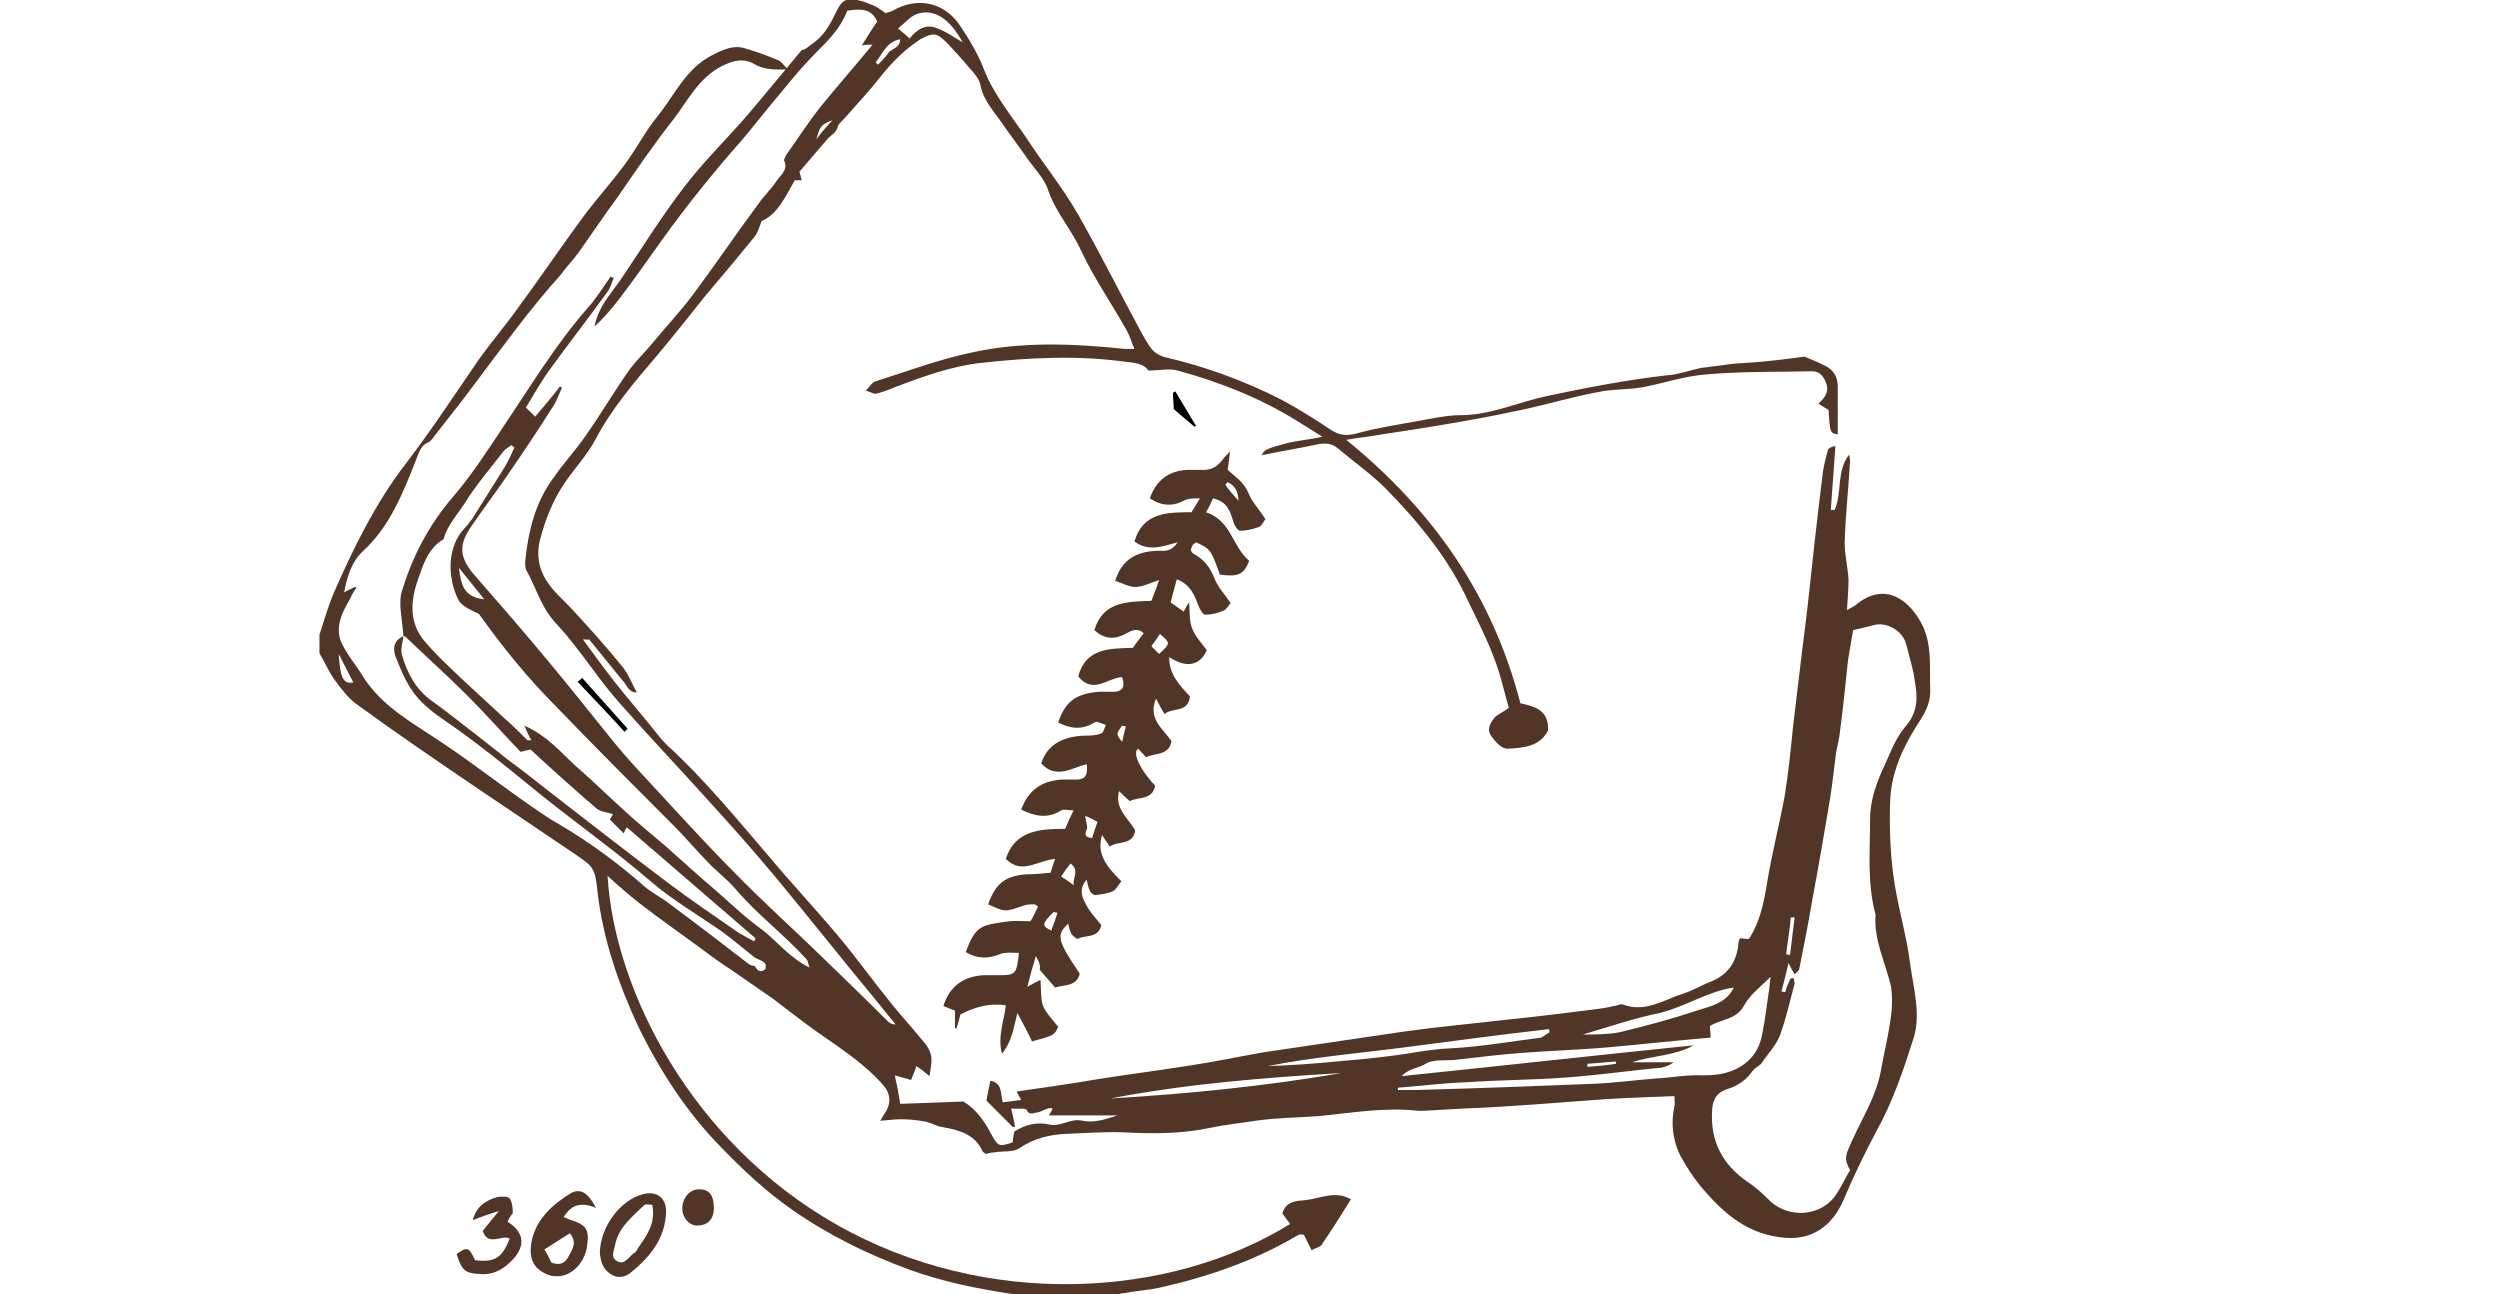<svg version="1.1" xmlns="http://www.w3.org/2000/svg" xmlns:xlink="http://www.w3.org/1999/xlink" x="0px" y="0px"
   width="170px" height="88px" viewBox="0 0 240 168">
<style type="text/css">
  .st0{fill:#513628;}
</style>
<g>
  <path class="st0" d="M55.7,124.3c-1.4-1.1-2.8-2.3-4.3-3.4c-3-2.1-6.3-4-9.1-6.4c-5.1-4.4-10.6-8.2-15.8-12.5
    c-3.2-2.6-6.4-5.2-9.8-7.6c-2-1.4-4.1-2.7-5.5-4.8c-0.9-1.3-1.5-2.8-2.1-4.3c-0.4-1-0.3-2.2,1-2.7c-0.1,0.8-0.4,1.7-0.2,2.4
    c0.7,2.4,1.8,4.5,3.9,6c1.7,1.2,3.3,2.5,5,3.8c1.7,1.3,3.4,2.7,5.1,4c1.9,1.4,3.8,2.9,5.7,4.4c4.9,3.8,9.8,7.6,14.7,11.3
    c2.8,2.1,5.7,4.1,8.6,6.1c0.8,0.6,1.8,1.1,2.7,1.6c0.1-0.1,0.2-0.2,0.2-0.4c-5.6-4.8-11.1-9.6-16.7-14.4c-0.2,0.3-0.3,0.5-0.4,0.8
    c-0.6-0.6-1.2-1.2-1.8-1.8c0.1-0.2,0.3-0.5,0.4-0.7c-0.8-0.3-1.7-0.3-2.2-0.8c-2.9-2.5-5.7-5-8.5-7.6c-0.4,0.1-0.9,0.2-1.3,0.3
    c-2.3-2.4-4.5-4.9-6.9-7.3c-2.6-2.6-5.4-5.1-8.1-7.7c0,0-0.1,0-0.2,0C10,81.3,9.8,80,9.7,78.7c0-0.5,0-1.1,0.1-1.6
    c1.4-4.8,3.6-9,6.9-12.8c2.3-2.7,4.3-5.8,6.3-8.8c3.5-5.2,6.8-10.7,11-15.5c1.1-1.2,2-2.7,3-4.1c0.1,0.1,0.3,0.1,0.4,0.2
    c-0.3,0.6-0.4,1.3-0.9,1.9c-2.3,3.2-4.8,6.4-7.2,9.7c-1.2,1.6-2.2,3.4-3.3,5.2c0.4,0.4,0.8,0.8,1.2,1.2c1.1-1.3,2.2-2.6,3.2-3.9
    c0.1,0,0.2,0.1,0.3,0.1c-0.4,0.8-0.7,1.8-1.2,2.5c-1.9,3-3.9,6-5.9,8.9c-1.5,2.2-3.1,4.3-4.6,6.5c-1.7,2.4-1.7,4,0.1,6.2
    c3.4,3.9,6.8,7.8,10.1,11.8c2.6,3.1,5.1,6.3,7.7,9.5c1.2,1.5,2.5,3,3.8,4.4c4.1,4.4,8.2,9,12.5,13.3c3.5,3.6,7.3,7,10.9,10.5
    c3,2.9,6,5.8,8.9,8.7c0.2,0.2,0.5,0.4,1,0.4c-0.8-1-1.7-2.1-2.6-3.2c-4.3-5.2-8.5-10.5-12.8-15.7c-3-3.6-6.1-7.1-9.3-10.6
    c-3.7-4.1-7.5-8.1-11.2-12.3c-2.3-2.6-4.2-5.5-6.4-8.2c-0.6-0.8-1.3-1.5-2-2.3c-1.7-1.9-2.4-4.4-3.6-6.6c-0.2-0.3-0.2-0.8-0.2-1.2
    c0.4-3.9,1.3-7.7,3.7-10.9c1.3-1.9,2.9-3.6,4.2-5.5c1.9-2.7,3.6-5.6,5.5-8.3c0.9-1.3,2-2.3,3-3.5c1.8-2.2,3.8-4.3,5.5-6.6
    c2.9-3.9,5.6-7.9,8.5-11.8c0.7-1,1.6-1.8,2.3-2.9c0.5-0.7,1.5-1.4,0.9-2.6c0-0.1,0.2-0.5,0.3-0.7c1.5-2.1,2.9-4.3,4.5-6.3
    c2.1-2.6,4.4-5.2,6.7-8c-0.4,0-0.8,0-1.4,0.1c0.7-1.1,1.3-2.1,2-3.1c-0.7-1.7-2.2-1.7-3.9-1.4c-0.8,2.2-2.4,3.8-4.1,5.5
    c-2.2,2.2-4.2,4.8-6.3,7.3c-1,1.2-2,2.5-3.1,3.8c-3.7,4.2-7.2,8.5-10.5,13.1c-1.8,2.5-3.6,5.1-5.5,7.6c-1,1.3-2.1,2.6-3.3,3.7
    c0.3-1.6,1.1-3,2.1-4.3c0.4-0.6,0.9-1.2,1.3-1.8c2.7-4,5.3-8.2,8.3-12.1c2.3-3,5-5.7,7.5-8.5c2.6-3,5.1-6.1,7.7-9.2
    C62.4,6.4,62.7,6,63,5.8c1.6-1,2.5-2.6,3.3-4.3c0.7-1.5,1.4-1.9,3.1-1.4c0.6,0.1,1.1,0.4,1.7,0.6c0.5,0.2,1,0.6,1.6,1
    c0.3-0.1,0.7-0.2,0.9-0.3c3.1-1.8,6.5-1.2,8.6,1.7c1.3,1.9,2.5,3.9,3.3,6c1.3,3.3,3.6,6,5.6,9c2.1,3.2,4.6,6.3,6.5,9.6
    c2.8,4.9,5.4,10.1,8.1,15.1c0.5,0.9,1,1.9,1.7,2.7c0.4,0.4,1.1,0.8,1.7,0.9c5.1,1.2,10.1,3,14.8,5.4c2.3,1.2,4.5,2.6,6.6,4
    c1.2,0.8,2.2,0.8,3.6,0.4c2.6-0.7,5.3-1.1,8-1.6c1.7-0.3,3.5-0.7,5.2-0.7c4,0,7.5-1.7,11.3-2.5c5.2-1.1,10.4-2.1,15.7-2.7
    c1.4-0.1,2.7-0.6,4.1-0.9c0.4-0.1,0.9-0.1,1.4-0.2c1.1-0.1,2.1-0.3,3.2-0.4c1.6-0.1,3.2-0.2,4.9-0.4c1.2-0.1,2.4-0.3,4.1-0.5
    c0.5,0.2,1.7,0.7,2.7,1.2c1,0.5,1.6,1.4,1.6,2.6c0,2.1,0,4.2,0,6.3c-1-0.2-1-0.2-1.2-3.2c-0.4-0.2-0.8-0.5-1.3-0.8
    c1.1-1,1.4-1.8,0.9-2.9c-0.3-0.7-0.8-1.3-1.7-1.3c-4.5,0.1-9.1,0-13.7,0.4c-2.9,0.2-5.7,1.2-8.5,1.7c-1.8,0.3-3.8,0.2-5.6,0.6
    c-3.3,0.6-6.6,1.6-9.9,2.3c-3.7,0.8-7.5,1.5-11.2,2.1c-2.9,0.5-5.9,0.9-8.9,1.4c-0.8,0.1-1.6,0.2-2.7,0.4
    c11.2,9.1,19,20.2,22.6,34.2c1.9,0.4,3.7,0.9,3.6,3.5c-1,2.1-3.2,2.3-5.3,2.4c-0.7,0-1.6-0.9-2.1-1.7c-0.6-0.8-0.1-1.7,0.5-2.4
    c0.4-0.4,1-0.6,1.8-1.2c-0.6-2.1-1.1-4.5-2-6.7c-0.9-2.4-2.1-4.7-3.2-7c-2.6-5.7-6.5-10.4-10.8-14.8c-1.9-1.9-4.2-3.5-6.2-5.2
    c-0.8-0.7-1.7-0.7-2.7-0.5c-2.4,0.5-4.8,0.9-7.2,1.4c0.4-0.7,0.4-0.8,3.4-1.6c1.3-0.3,2.6-0.4,4.5-0.8c-1.3-0.8-2.2-1.4-3.2-2
    c-4.8-3-10.1-5.1-15.6-6.6c-1.1-0.3-2.3,0-3.8,0c-0.4-0.7-1.4-1-2.7-1.1c-6.3-0.9-12.6-0.6-18.9,0.1c-3.9,0.4-7.7,1.8-11.4,3.2
    c-0.7,0.3-1.5,0.6-2.3,0.8c-0.3,0.1-0.7-0.2-1.4-0.4c0.6-0.5,0.8-1.1,1.3-1.2c4.1-1.3,8.1-2.8,12.3-3.7c6.6-1.5,13.4-1.2,20.1-0.5
    c0.3,0,0.6,0,1.2,0c-0.4-0.9-0.6-1.7-1-2.4c-1.9-3.4-4.2-6.7-5.9-10.3c-1.2-2.7-3.3-5-4.3-7.9c-0.5-1.6-1.9-2.9-2.9-4.4
    c-0.9-1.3-1.9-2.6-2.8-3.9c-1.1-1.7-2.7-3.2-3.1-5.4c-0.2-0.9-1-1.7-1.7-2.5c-0.8-1-1.7-1.9-2.6-2.9c-1.4-1.4-1.8-1.4-3.5-0.5
    C75.2,6.4,73.5,8.1,72,10c-1.4,1.8-3,3.5-4.5,5.2c-0.3,0.4-0.9,0.8-1,1.2c-0.2,0.9-0.9,1.1-1.4,1.7c-1.2,1.4-2.4,2.8-3.6,4.2
    c0.1,0.3,0.2,0.6,0.3,1.1c-0.3,0-0.7,0-0.9,0c-1.2,2.1-2.2,4.4-4.3,5.3c-0.3,0.8-0.5,1.5-0.9,2c-2.1,2.6-4.2,5.1-6.4,7.7
    c-2.1,2.6-4.2,5.3-6.4,7.9c-2.9,3.4-5.8,6.8-7.9,10.8c-1,1.9-2.6,3.6-3.9,5.5c-1.6,2.3-2.6,4.9-3.3,7.6c-0.5,2.2,0,4.1,1.3,5.8
    c0.8,1.1,1.9,2,2.9,3.1c2.2,2.4,4.4,4.8,6.4,7.3c0.8,0.9,1.3,2.2,2,3.5c-1.1,0-1.3-1-1.8-1.5c-1.5-1.8-2.9-3.6-4.4-5.4
    C34,83.1,33.8,83,33.4,83c1.3,1.8,2.7,3.7,4.1,5.5c1.9,2.4,3.9,4.7,5.8,7.1c0.3,0.4,0.7,0.8,1.1,1.2c4.7,4.3,8.8,9.3,13,14.2
    c3,3.6,6.2,7,9.3,10.7c2.1,2.5,4.1,5.3,6.2,7.9c1.3,1.7,2.8,3.3,4.2,5c0.4,0.5,0.9,1,1.2,1.6c0.5,1,0.4,1.6,0.1,3.5
    c-0.6-0.5-1.1-0.9-1.7-1.3c-0.2,0.6-0.4,1.1-0.7,1.8c-0.7-0.2-1.4-0.4-2.1-0.6c0.1,0.7,0.3,1.3,0.4,2c0.1,0.6,0.2,1.2,0.3,1.7
    c2.8-0.1,5.6-0.2,8.2-0.3c1.8,1.1,2.8,2.7,3.7,4.4c0.8,1.4,0.9,1.5,2.7,0.9c0-0.4,0.1-0.9,0.2-1.4c1.4-0.9,3-1.3,4.6-0.9
    c1.5,0.3,2.7-0.9,4.3-0.5c1.4,0.3,3-0.2,4.5-0.7c-2.9,0-5.9,0-8.9,0c0.1-0.2,0.3-0.5,0.5-0.9c-0.2,0-0.4-0.1-0.6,0
    c-0.4,0.1-0.9,0.4-1.3,0.5c-0.5,0-1.1,0.5-1.5-0.3c-0.1-0.3-1.3-0.1-2-0.2c0.2,0.9,0.4,1.7,0.5,2.4c-0.1,0-0.2,0-0.3,0
    c-1.1-1.1-2.2-2.2-3.4-3.4c0.1-0.8,0.3-1.6,0.5-2.6c1.6,0.3,1.3,1.7,1.6,2.8c0.8-0.1,1.6-0.2,2.4-0.3c-0.2-0.4-0.4-0.7-0.6-1.1
    c3.5-0.5,7-1,10.5-1.6c3.8-0.6,7.7-1.1,11.5-1.7c3.4-0.5,6.7-1.2,10.1-1.8c6.1-0.9,12.2-1.8,18.3-2.7c4.3-0.6,8.7-1,13-1.5
    c4-0.4,7.9-0.9,11.9-1.4c0.7-0.1,1.5-0.2,2.2-0.4c0.4,0,0.8-0.3,1.2-0.2c2.9,1.1,5.3-0.6,7.8-1.4c1.3-0.4,2.4-1.1,3.7-1.6
    c2.2-0.9,3.3-2.6,3.5-4.9c0-0.2,0.1-0.4,0.2-0.7c0.3,0,0.7,0.1,1.1,0.1c0,0,0.1-0.1,0.2-0.2c1.3-2.1,1.8-4.5,2.2-6.9
    c0.6-3.8,1.6-7.6,2.3-11.4c0.5-3,0.8-6.1,1.1-9.1c0.3-2.5,0.6-5,0.9-7.5c0.3-2.7,0.7-5.5,1-8.2c0.6-5.6,1.2-11.1,1.9-16.7
    c0.1-1.1,0.4-2.3,0.7-3.4c0.1-0.3,0.4-0.5,1-0.6c-0.2,2.8-0.4,5.5-0.6,8.3c0.1,0,0.3,0,0.5,0c1-2.3,0.2-5.1,1.9-7.2
    c0,0.3,0.1,0.6,0.1,0.9c-0.2,3.5-0.6,7-0.7,10.6c0,1.5,0.4,3.1,0.5,4.7c0,1.2-0.1,2.5-0.2,4c0.5-0.3,1-0.5,1.3-0.8
    c3.7-2.9,6.7-0.5,8.3,2.4c1.5,2.7,1.1,5.8,1.2,8.8c0.1,2.3-1.4,3.9-2.4,5.7c-1.6,2.7-2.7,5.6-2.8,8.8c-0.1,3.1,0,6.3,0.4,9.4
    c0.5,3.9,1.7,7.7,2.2,11.6c0.4,3.1,1.4,6.4,0.5,9.5c-1.3,4.1-2.7,8.3-4.8,12.1c-1.6,3-3.1,6.1-4.4,9.2c-1.3,2.9-3.8,5.4-8.3,4.7
    c-4.5-0.6-7.5-3.4-10.2-6.6c-1-1.2-1.8-2.5-2.6-3.9c-1-2-1.3-4.2-0.8-6.5c0.1-0.4,0-0.8,0-1.3c-1,0-1.9,0.1-2.9,0.1
    c-2.5,0.1-5,0.2-7.5,0.4c-2.7,0.2-5.4,0.4-8.1,0.6c-2.9,0.2-5.8,0.4-8.7,0.5c-1.7,0.1-3.5,0.2-5.3,0.3c-0.2,0-0.5,0-0.8,0
    c-4.4-0.5-8.7,0.3-13,0.7c-2.7,0.2-5.4,0.2-8.1,0.6c-1.9,0.3-3.9,0.5-5.8,0.9c-3.7,0.8-7.5,0.8-11.3,0.6c-2.5-0.1-5,0.1-7.5,0.2
    c-2.2,0.1-4.2,0.6-6.1,1.9c-0.8,0.5-2.1,0.3-3.2,0.5c-0.3,0-0.7,0.1-1.1,0.2c-0.1-0.1-0.3-0.2-0.4-0.3c-1-2.3-3.1-2.8-5.3-3.2
    c-0.7-0.1-1.5-0.6-2.2-0.7c-1-0.2-2.1-0.3-3.1-0.3c-0.8,0-1.5,0.1-2.7,0.2c0.4-0.7,0.6-1,0.8-1.3c0.6-1.1,0.5-2.2-0.3-3.2
    c-2.4-2.8-5.5-4.8-8.5-6.9c-2-1.4-4-3-6-4.5c-1.7-1.2-3.5-2.4-5.2-3.6c-1.4-0.9-2.8-1.9-4.1-2.9c-2.6-1.9-5.3-3.8-7.9-5.8
    c-1.4-1.1-2.8-2.3-4.2-3.6c0.9,15,11,34.6,29.6,45.2c19.6,11.2,43.5,9.6,59,0c-0.3-0.5-0.7-0.9-1-1.4c0.5-1.6,1.9-1.6,3-1.7
    c1.9-0.2,3.9-1.3,5.9-0.1c-1.3,2.1-2.5,4-3.8,5.9c-0.2,0.3-0.8,0.4-1.3,0.7c-0.4-0.8-0.7-1.4-1-2c-0.3,0-0.5-0.1-0.7,0
    c-5.7,3.4-11.9,5.5-18.2,6.9c-1.5,0.3-3.1,0.4-4.6,0.7c-0.4,0-0.9,0.2-1.3,0.4c-4.1,0-8.2,0-12.3,0c-0.2-0.1-0.5-0.3-0.7-0.3
    c-4.6-0.7-9.1-1.6-13.5-3.2c-5.4-2-10.5-4.5-15.2-7.8c-3.3-2.3-6.3-5.1-9.2-8.1c-4.5-4.6-7.9-9.9-10.7-15.6
    c-2.6-5.6-4.6-11.4-5.3-17.5c-0.3-3.1-0.6-3.3-2.6-4.7c-4.3-2.9-8.6-5.8-12.9-8.7c-5.3-3.6-10.6-7.2-15.8-11c-1.1-0.8-2-2-2.8-3.1
    c-0.8-1.1-1.3-2.3-2-3.5c0-0.8,0-1.6,0-2.4c0.6-1.8,1.1-3.6,1.8-5.3c2.6-5.9,5.4-11.7,9.4-16.9c3.3-4.3,6.3-8.9,9.4-13.4
    c1.7-2.4,3.6-4.6,5.3-7c2.8-3.8,5.5-7.8,8.3-11.6c1.7-2.3,3.7-4.5,5.4-6.8c1.5-2,2.6-4.2,4.2-6.2c2.3-2.8,3.7-6.3,7.3-8.1
    c1.4-0.7,2.7-1.3,4.2-0.8c1.4,0.4,2.8,0.9,4.2,1.5c0.4,0.1,0.7,0.6,1.3,1.2c-1.8,0.1-3.1,0-4.2-0.6c-1.5-0.9-2.8-0.6-4.4,0.2
    c-2.9,1.5-4.3,4.3-6.1,6.7c-2.6,3.3-5,6.8-7.4,10.3c-1.7,2.3-3.3,4.7-5,7.1c-0.7,1-1.7,2-2.4,3C26.6,40,23,45,19.3,49.9
    c-1.6,2.2-3.4,4.4-5.1,6.6c-0.2,0.3-0.5,0.7-0.8,0.9c-1.1,0.4-1.3,1.4-1.7,2.4c-1.7,4.3-3.4,8.6-6.9,11.8c-1.4,1.3-2,3.2-2.4,5.3
    c0.5-0.3,1-0.5,1.4-0.7c0.1,0,0.2,0.1,0.2,0.1c-0.3,0.4-0.6,0.9-0.8,1.4c-1,1.7-2,3.6-1.2,5.6c0.7,1.6,2,3.1,2.9,4.6
    c2.5,3.9,6.5,6,10.2,8.5c3.9,2.6,7.6,5.5,11.5,8.2c1.2,0.8,2.4,1.7,3.7,2.4c3.9,2.3,7.6,5,11,8c1,0.9,2.3,1.5,3.3,2.3
    c3.5,2.6,6.9,5.2,10.4,7.9c0.2,0.1,0.5,0.2,0.7,0.2c0.3,0.5,0.7,1,1.4,0.4C57.2,125,57.2,125,55.7,124.3z M190.2,127
    c0.1,0,0.2,0,0.4,0c0,0.2,0.1,0.5,0.1,0.7c-0.6,2.2-1.1,4.5-1.9,6.7c-0.5,1.3-1.5,2.3-2.3,3.5c-0.3,0.5-1,0.7-1.3,1.2
    c-0.8,1.1-1.9,1.9-3.3,2.3c-1.2,0.4-1.8,1.2-1.9,2.6c-0.3,4.1,1.3,7.2,4.7,9.5c0.9,0.6,1.8,1.4,2.6,2.2c2.5,2.6,7,2.3,8.9-0.8
    c0.6-0.9,1.1-2,1.7-3c-0.4-0.7-0.6-1.3-0.5-1.8c0.1-0.7,0.5-1.4,0.8-2.1c1.3-2.9,3.1-5.7,3.7-9c0.4-2.3,1-4.6,1.3-7
    c0.2-1.3,0.2-2.8,0-4c-0.7-3-2.2-5.9-2-9.1c0,0,0-0.1,0-0.2c-1.1-4.1-0.7-8.2-0.7-12.4c0-2.5,0.9-4.9,2-7.2
    c0.7-1.6,1.4-3.4,2.6-4.8c1.6-1.8,1.6-3.8,1.2-5.9c-0.2-1.6-0.7-3.1-1.1-4.7c-0.4-1.8-2.6-3.1-4.4-2.5c-0.8,0.2-1.6,0.4-2.5,0.6
    c-0.2,1.3-0.5,2.7-0.7,4.2c-0.3,2.9-0.6,5.9-1,8.9c-0.1,0.9-0.3,1.8-0.5,2.7c-0.3,2.2-0.5,4.4-0.9,6.7c-0.7,4.1-1.4,8.3-2.2,12.5
    c-0.5,3-1.1,6-1.7,9c0,0.2-0.3,0.4-0.6,0.7c-0.3-0.5-0.5-0.9-0.8-1.5c-0.3,1.4-0.6,2.5-0.9,3.7c0.1,0,0.3,0.1,0.5,0.1
    C189.6,128.2,189.9,127.6,190.2,127z M25.8,94.2c2.9,1.3,4.6,3.3,6.5,5.1c2,1.7,3.9,3.6,5.9,5.4c1.9,1.8,4,3.5,6,5.2
    c2,1.8,4,3.6,6.1,5.4c2,1.7,3.9,3.6,6.1,5.2c2.1,1.5,3.6,3.7,6.4,5.1c-0.2-0.7-0.2-0.9-0.4-1.1c-2.9-3.2-6.4-5.8-9.2-9.1
    c-1.1-1.3-2.5-2.3-3.6-3.5c-1.4-1.4-2.7-3-4.2-4.5c-5.2-5.2-10.4-10.4-15.5-15.7c-3.7-3.7-7-7.8-10-12c-1-0.5-2.3-1-2.7-1.9
    c-1.3-2.6-1.6-6.7,0.9-9.3c0.3-0.3,0.6-0.7,0.9-1.1c1.4-2.2,2.8-4.5,4.2-6.7c0.5-0.8,0.9-1.7,1.3-2.6c-0.1-0.1-0.2-0.2-0.4-0.3
    c-0.4,0.3-0.8,0.5-1.1,0.9c-1.7,2.2-3.5,4.3-5,6.7c-0.9,1.4-2.2,2.8-2.7,4.6c-2,1.2-2.6,3.2-3.3,5.2c-1,2.8-1.2,5.7,0.9,8.1
    c1.7,2,3.7,3.8,5.6,5.6c1.7,1.6,3.4,3.1,5.1,4.7c0.8,0.7,1.6,1.5,2.6,2.5c0,0,0.2,0,0.5,0C26.3,95.4,26.2,95.1,25.8,94.2z
     M139.2,141.2c0,0.1,0,0.2,0,0.3c0.8,0,1.6,0,2.4,0c7.6-0.2,15.3-0.5,22.9-0.8c2.8-0.1,5.5-0.5,8.3-0.7c1.9-0.1,3.9-0.5,5.9-0.4
    c1.4,0,2.6-0.1,3.9-0.6c2.2-0.9,3.5-2.5,3.9-4.8c0.4-1.9,0.6-3.9,0.9-5.8c0.1-0.6,0.1-1.2,0.2-1.6c-1.2,1.2-2.7,2.3-3.5,3.8
    c-1,1.8-3,1.7-4.4,2.6c0,0.5,0.1,0.9,0.1,1.5c-4.7,0.4-9.2,0.9-13.7,1.3c-3.6,0.3-7.3,0.4-11,0.7c-2.9,0.2-5.7,0.6-8.6,0.9
    c-1.3,0.1-2.8-0.1-3.7,0.5c-1,0.6-2.2,0.6-3.1,1.6c12.6-1.3,25.2-2.7,37.9-4c-2.5,1.4-5.3,1.3-8,2.2c1.8,0,3.6,0,5.4,0
    c-0.5,0.4-1.1,0.6-1.6,0.7c-4.2,0.4-8.4,1-12.6,1.3c-4.2,0.3-8.5,0.3-12.8,0.6C145,140.6,142.1,141,139.2,141.2z M158.9,134
    c0-0.1-0.1-0.3-0.1-0.4c-6.1,0.7-12.2,1.5-18.2,2.3c-6.1,0.8-12.3,1.3-18.3,2.5c3-0.1,5.9-0.3,8.9-0.6c2.3-0.2,4.6-0.4,6.9-0.7
    c2.6-0.3,5.2-0.9,7.8-1c4-0.2,8-0.9,11.9-1.4C158.2,134.5,158.5,134.2,158.9,134z M101.9,142.6c10.1-0.6,20.1-1.6,30-3.3
    C121.8,139.9,111.8,140.7,101.9,142.6z M182.8,128.2c-3.4,0.5-6.3,2.5-9.6,3.3c-3.4,0.7-6.6,1.8-10,2.8c1.6,0,3.2,0,4.8-0.3
    c3.3-0.8,6.7-1.7,10-2.8C179.8,130.6,181.8,130.3,182.8,128.2z M75.8,5c0.9-1.1,2-1.9,3.4-1.4c1.2,0.4,2.3,1.2,3.5,1.9
    c-1.7-3.1-3.7-4.4-5.9-3.7c-0.9,0.3-1.6,1.2-2.5,1.9C74.9,4.2,75.3,4.5,75.8,5z M20.6,77.8c-1.2-1.5-2.2-2.7-3.3-4.1
    C17.6,75.8,17.8,77.5,20.6,77.8z M3.6,88.6c-0.6-1.2-1.3-2.5-1.9-3.7C1.9,88.1,2.3,88.8,3.6,88.6z M71.4,8.1
    c0.1,0.1,0.2,0.2,0.3,0.3c0.5-0.5,1-1,1.4-1.6c0.4-0.5,1.4-0.5,1.5-1.7C72.8,5.4,72.3,7,71.4,8.1z M189.6,123.9
    c0.2,0,0.3,0,0.5,0.1c0.2-1.6,0.4-3.3,0.6-4.9c-0.1,0-0.3,0-0.5,0C190.1,120.5,189.8,122.2,189.6,123.9z M167.5,138.1
    c0-0.1,0-0.2,0-0.3c-1.2,0.1-2.5,0.2-3.7,0.3c0,0.1,0,0.2,0,0.4C165,138.4,166.3,138.3,167.5,138.1z M65.8,15.6
    c-1.5,0.6-1.6,0.7-2.1,2.5C64.4,17.1,65.1,16.4,65.8,15.6z"/>
  <path class="st0" d="M109.5,85.3c0,2.3,1.4,3.7,2.7,5.1c-0.2,2.2-2.3,1.4-3.3,2.3c-0.4-0.7-0.7-1.2-1.1-2c-1.1,2.6,0.9,3.9,2,5.5
    c-0.3,1.9-2,1.5-3.3,2.1c-0.3-0.4-0.7-0.7-1-1.1c-0.8,0.4,0.1,2.6,2.2,4.8c-0.4,1.9-2.1,1.4-3.3,2c-0.5-0.4-0.9-0.8-1.4-1.3
    c-0.6,2.3,1.2,3.5,2.1,5.1c-0.3,2-2.2,1.3-3.3,2.1c-0.4-0.6-0.7-1-1-1.5c-0.8,2.6,0.8,4.3,2.5,6c-0.4,0.5-0.7,1.1-1.1,1.3
    c-0.7,0.3-1.5,0.4-2.3,0.5c-0.2,0-0.6-0.3-0.7-0.6c-0.2-0.4-0.3-0.9-0.4-1.4c-0.8,0.9-0.9,1.8-0.1,3.2c0.5,1,1.3,1.8,2,2.7
    c-0.4,1.8-2.1,1.2-3.1,1.8c-0.1,0-0.6-0.4-0.8-0.7c-0.2-0.4-0.3-0.8-0.4-1.3c-1.6,1.5-1.4,2.2,1.5,6.5c-0.4,1.7-2,1.4-3.2,1.8
    c-0.6-0.7-1.3-1.5-2-2.3c0.1-0.5,0-0.9-0.5-1.8c-0.4,1.3-0.7,2.4-1.1,4c0.9-0.5,1.3-0.7,1.7-0.9c0.1,1.1,0,2.3,0.3,3.3
    c0.4,1,1.3,1.9,2,2.8c-0.5,1.1-0.5,1.1-3.4,1.9c-0.5-1.1-1.1-2.2-1.9-3.7c-0.5,2-0.7,3.7-2,5.3c-0.6-2.3,0.3-4.3,0.5-6.3
    c-2.1-0.3-4,0.2-5.9,1.2c-0.1,0.5-0.3,1.2-0.5,1.8c0,0-0.1,0-0.2,0c0-0.7,0-1.5,0-2.3c-0.5-0.2-1-0.4-1.5-0.6
    c0.8-2.6,2.6-3.8,5.1-4c0.7,0,1.3,0,2,0c2.3,0,2.4-0.1,2.7-2.9c-0.8,0-1.6-0.1-2.3,0.1c-1.6,0.7-3.1,0.7-4.6-0.2
    c1.3-3.5,2-3.5,5.6-4c0.9-0.1,1.9,0,2.8,0c0.4-0.6,0.6-1.2,1-1.9c-0.2-0.1-0.3-0.3-0.5-0.3c-0.5,0-1,0-1.5,0.2
    c-2.3,0.8-2.3,0.8-4.5-0.2c1-2.8,2.3-3.7,5-3.9c1,0,2-0.1,3.1-0.2c0.2-0.5,0.3-1,0.6-1.8c-2.3,0.2-4.3,2.1-6.4,0
    c1.2-3.7,4.4-3.9,7.7-3.9c0.3-0.7,0.6-1.4,1.1-2.4c-0.7,0-1.3-0.2-1.6,0c-1.7,1.1-3.4,0.8-5.2-0.1c0.9-2.5,2.7-3.8,5.4-3.9
    c0.6,0,1.2,0,1.8,0c1.1,0,1.5-0.6,1.3-2c-2,0.5-4,2-5.9-0.1c0.8-2.5,2.9-3.5,5.6-3.6c0.7,0,1.5,0,2.2-0.3c0.3-0.1,0.4-0.7,0.6-1.1
    c-0.4-0.1-0.8-0.3-1.2-0.4c-0.1,0-0.2,0.1-0.3,0.1c-1.6,1-3.1,0.8-4.7,0c0.9-2.7,2.3-3.8,5.4-4c0.7,0,1.4,0,2,0
    c1-0.1,1.3-0.7,0.9-1.9c-1.9,0.1-3.8,2.3-5.7-0.1c1-3.7,4.1-3.6,7.1-3.7c0.4-0.6,0.9-1.2,1.4-1.9c-0.7-0.7-1.5-0.4-2.2,0
    c-1.4,0.8-2.8,0.9-4.2-0.4c1.1-3.7,4.2-3.7,7.4-3.8c0.3-0.8,0.6-1.5,1-2.7c-1.2,0.4-2.2,0.9-3.1,0.9c-0.8,0-1.7-0.5-2.6-0.8
    c0.9-2.9,2.9-3.8,5.5-3.9c0.8,0,1.8,0.2,2.6-1.1c-2.1,0.6-3.8,1.2-5.6-0.1c1.1-3.8,4.3-3.8,7.4-3.8c0.3-0.5,0.6-1,1.1-1.8
    c-0.8,0-1.4,0-1.9,0.2c-1.6,0.9-3.1,0.8-4.6-0.2c0.8-2.3,2.4-3.6,4.9-3.7c0.5,0,1.1,0,1.6,0c1.3,0.1,2.2-0.3,3-1.4
    c0.1-0.2,0.4-0.4,0.9-1c-0.1,1.1-0.2,1.7-0.3,2.4c0.5,0.4,1,0.9,1.5,1.3c0.5,0.5,0.9,1,1.2,1.7c0.4,1.1,1.4,2.1,2.2,3.4
    c-0.2,0.2-0.4,0.8-0.8,1c-0.8,0.3-1.7,0.5-2.5,0.5c-0.3,0-0.8-0.8-0.9-1.3c-0.4-1.3-0.8-2.5-2.6-2.9c-0.2,0.5-0.5,1.1-0.9,1.8
    c3.3,1.1,3.4,4.5,5.6,6.3c-0.7,1.8-1.4,2.1-3.8,1.8c-1.2-3.3-1.2-3.3-3.1-4.2c-0.1,0.1-0.3,0.2-0.4,0.3c-0.1,0.2-0.2,0.4-0.3,0.7
    c0.1,0.2,0.2,0.4,0.4,0.5c1.3,0.7,2.1,1.7,2.7,3.2c0.4,1.1,1.3,2,2.1,3.2c-0.3,0.3-0.6,0.9-1,1c-0.7,0.3-1.5,0.5-2.3,0.5
    c-0.3,0-0.7-0.7-0.9-1.2c-0.5-1.3-1-2.7-2.8-3.4c-0.3,1-0.5,1.9-0.8,3c0.6,0.4,1.1,0.8,1.7,1.2c0.2-0.4,0.4-0.8,0.7-1.2
    c0.1,1.2,0,2.4,0.4,3.4c0.4,1,1.2,1.9,1.9,2.8C113.5,86.4,111.8,86.8,109.5,85.3z M108.2,84.9c1.5-1.4,1.5-1.4,0.1-2.6
    c-0.3,0.5-0.7,1-1.1,1.6C107.5,84.2,107.8,84.5,108.2,84.9z M96.7,112.1c-0.4,0.5-0.8,1-1.2,1.7c0.5,0.3,0.9,0.6,1.6,1.1
    C97,113.8,97.9,113,96.7,112.1z M98.6,105.9c0.1,0.9,0.4,1.5,0.2,1.8c-0.3,0.7-0.2,1,0.7,1.1c0.2-0.6,0.4-1.3,0.7-2.1
    C99.7,106.4,99.3,106.2,98.6,105.9z M95,118.5c-0.1,0-0.3-0.1-0.5-0.1c-1.5,1.5-1.6,1.8-0.3,2.4C94.5,120,94.8,119.2,95,118.5z
     M103.9,94.3c-0.1,0-0.3,0-0.5-0.1c-0.8,1.1-0.8,1.1,0,2.1C103.6,95.5,103.7,94.9,103.9,94.3z M118.5,65c0-1.2-0.5-2-1.4-2.4
    c-0.1,0.1-0.2,0.2-0.3,0.3C117.2,63.6,117.9,64.3,118.5,65z"/>
  <path d="M33.3,88c2,2.2,3.9,4.4,5.9,6.6c-0.1,0.1-0.2,0.2-0.4,0.4c-2-2.2-4-4.3-6.1-6.5C33,88.3,33.1,88.2,33.3,88z"/>
  <path d="M110.3,50.8c0.9,1.5,1.8,3,2.7,4.5c0,0-0.1,0-0.2,0.1c-0.8-0.7-1.7-1.4-2.7-2.3c0-0.5-0.1-1.3-0.1-2.1
    C110.1,50.9,110.2,50.9,110.3,50.8z"/>
  <path class="st0" d="M35.1,156.8c-2-0.8-3.2-0.4-4.2,1.2c0.3,0.1,0.5,0.2,0.7,0.3c2.3,0.7,2.7,1.3,2.3,3.7
    c-0.5,2.8-3.4,4.9-6.1,2.9c-1.2-0.9-1.3-2.2-1.1-3.5c0.5-3.1,2.8-5.1,5.3-6.6C33.2,154.3,34.1,154.9,35.1,156.8z M29.3,163.9
    c1.3,0.5,1.9-0.1,2.3-0.9c0.4-0.8,1.1-1.7,0.1-2.9c-1.1,0.7-2.2,1.4-3.3,2.1C28.8,162.8,29,163.3,29.3,163.9z"/>
  <path class="st0" d="M35.6,162.7c0-3.4,2.7-7,5.7-7.7c1.7-0.4,2.9,0.5,2.9,2.3c-0.1,3.5-2.1,5.9-4.7,8c-0.7,0.5-1.6,0.7-2.5,0.1
    C35.9,164.7,35.7,163.6,35.6,162.7z M42.4,156.4c-0.4,0-0.8-0.1-1,0c-1.5,1.5-3.3,2.8-3.8,5.1c-0.1,0.7-0.7,1.7,0.2,2.2
    c1,0.6,1.5-0.5,2.2-1c0.2-0.1,0.4-0.3,0.5-0.6C41.6,160.5,42.9,158.9,42.4,156.4z"/>
  <path class="st0" d="M23.6,158.6c2.1,1.3,2.4,3,0.8,4.8c-1.1,1.2-2.4,2.1-4.2,2c-2.1-0.1-2.5-0.4-3.2-2.6c1.4-1,1.6-0.9,2.4,0.8
    c2.6,0.3,3.5-0.3,4.5-2.8c-1-0.6-2.8,1.1-3.5-1c0.6-0.8,1.3-1.6,2.1-2.6c-1.2,0.4-2.2,0.7-3.4,1.2c0.5-1.9,1.8-2.6,3.2-3
    c0.5-0.1,1.4-0.1,1.6,0.2c0.3,0.4,0.4,1.2,0.4,1.9C24.2,157.6,23.9,158,23.6,158.6z"/>
  <path class="st0" d="M50.4,156.8c0,1.5-0.8,2.3-2.2,2.3c-1,0-1.9-1-1.9-2.2c0-1.4,1-2.6,2.3-2.5C49.8,154.4,50.4,155.2,50.4,156.8z
    "/>
</g>
</svg>
